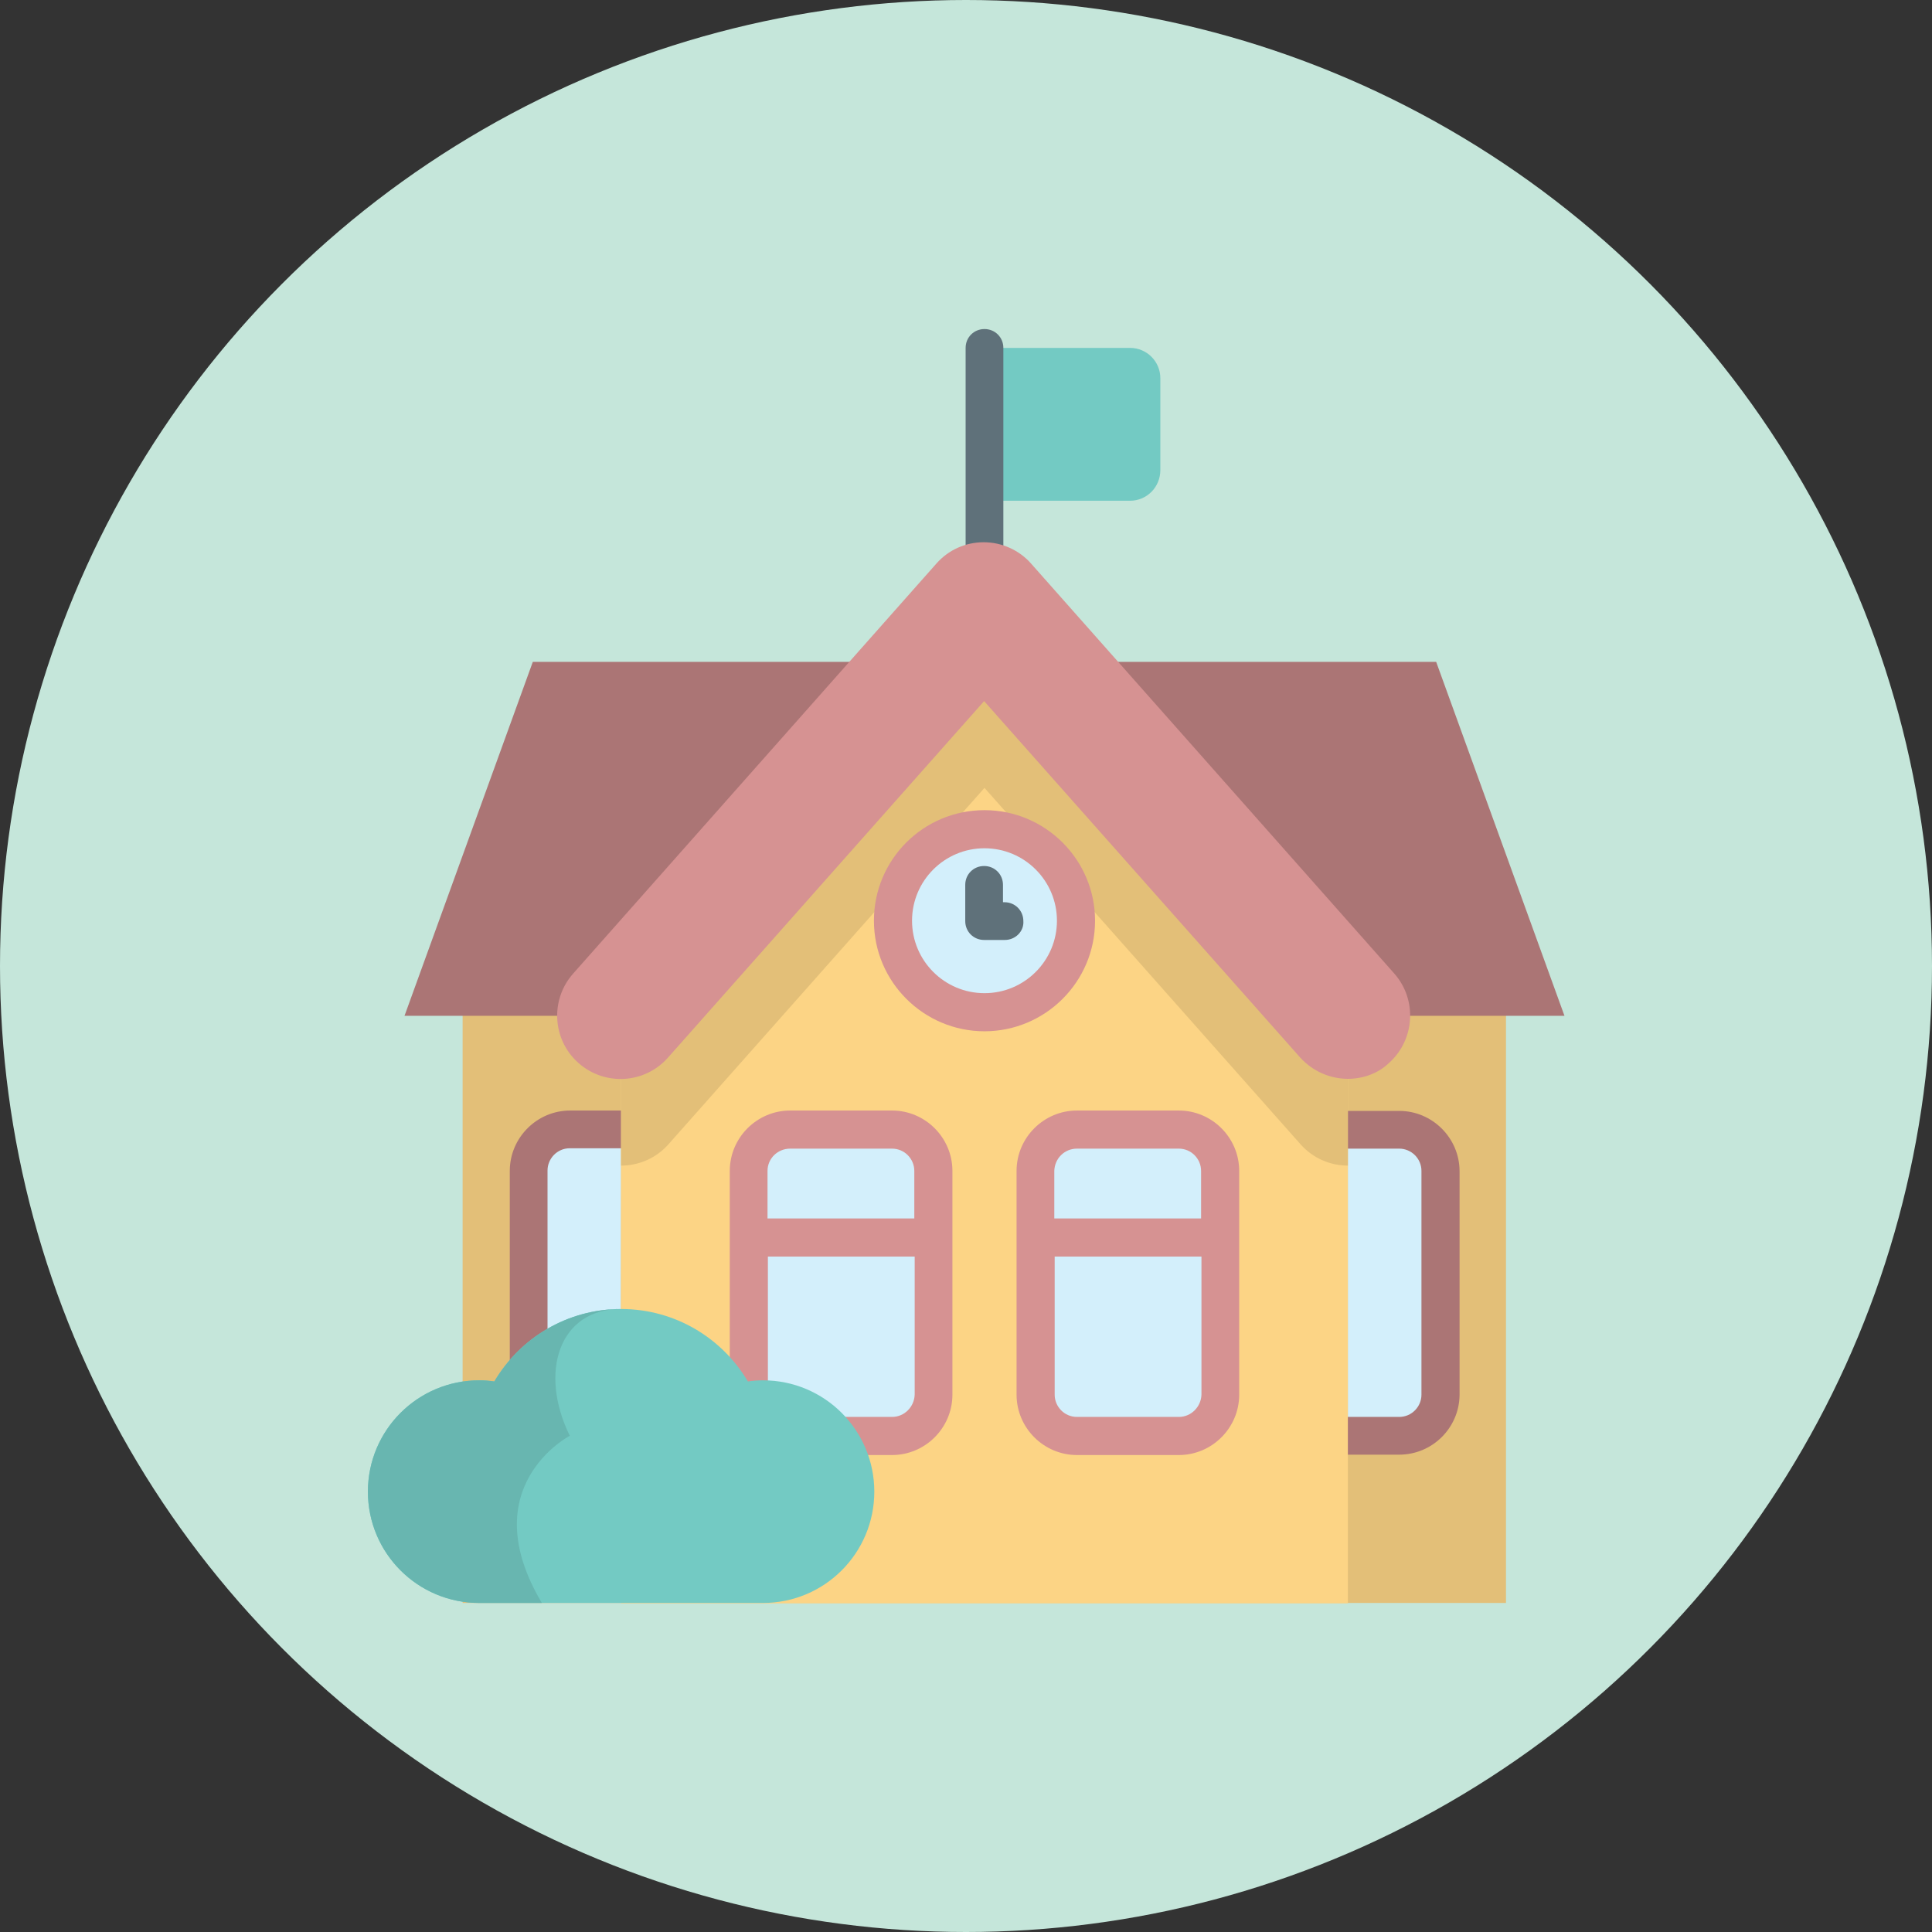 <?xml version="1.0" encoding="utf-8"?>
<!-- Generator: Adobe Illustrator 25.0.1, SVG Export Plug-In . SVG Version: 6.00 Build 0)  -->
<svg version="1.1" xmlns="http://www.w3.org/2000/svg" xmlns:xlink="http://www.w3.org/1999/xlink" x="0px" y="0px"
	 viewBox="0 0 512 512" style="enable-background:new 0 0 512 512;" xml:space="preserve">
<rect x="0" y="0" width="512" height="512" fill="#333333" stroke="none"/>
<style type="text/css">
	.st0{fill:none;}
	.st1{fill:#F4EC83;}
	.st2{fill:#C5E6DA;}
	.st3{fill:#73CAC3;}
	.st4{fill:#5F717A;}
	.st5{fill:#E3BF78;}
	.st6{fill:#D3EFFB;}
	.st7{fill:#AB7575;}
	.st8{fill:#FCD485;}
	.st9{fill:#D69292;}
	.st10{fill:#68B6B0;}
	.st11{display:none;}
	.st12{display:inline;fill:#AFBCC2;}
	.st13{display:inline;fill:#E1EAF0;}
	.st14{display:inline;}
	.st15{fill:#AFBCC2;}
	.st16{display:inline;fill:#92A3AC;}
	.st17{display:inline;fill:#C2D8E3;}
	.st18{fill:#E1EAF0;}
	.st19{display:inline;fill:#575B6D;}
	.st20{display:inline;fill:#414451;}
	.st21{fill:#AE6C6C;}
	.st22{fill:#B36241;}
	.st23{fill:#965336;}
	.st24{fill:#FBD485;}
	.st25{fill:#83442E;}
	.st26{fill:#2A2615;}
	.st27{fill:#FFFFFF;}
	.st28{fill:#653412;}
	.st29{fill:#9F5617;}
	.st30{fill:#3D444B;}
	.st31{fill:#975436;}
	.st32{fill:#076077;}
	.st33{fill:#9B4D34;}
	.st34{fill:#462814;}
	.st35{clip-path:url(#SVGID_2_);}
	.st36{clip-path:url(#SVGID_4_);}
	.st37{fill:#F9C9B3;}
	.st38{fill:#F7EBEB;}
	.st39{clip-path:url(#SVGID_10_);fill:url(#SVGID_11_);stroke:url(#SVGID_12_);stroke-width:0.549;stroke-miterlimit:10;}
	.st40{fill:#A05339;stroke:#FCD2C0;stroke-width:0.412;stroke-linejoin:round;stroke-miterlimit:10;}
	.st41{fill:none;stroke:#FCD2C0;stroke-width:0.412;stroke-linejoin:round;stroke-miterlimit:10;}
	.st42{fill:none;stroke:#FCD2C0;stroke-width:0.275;stroke-linejoin:round;stroke-miterlimit:10.001;}
	.st43{fill:#462713;}
	.st44{clip-path:url(#SVGID_14_);fill:#E85B54;}
	.st45{fill:#D77761;}
	.st46{fill:#FFF164;}
	.st47{fill:#EAC246;}
	.st48{fill:#CBA53C;}
	.st49{fill:#C2D8E3;}
	.st50{fill:#127E9B;}
</style>
<pattern  y="512" width="32" height="32.1" patternUnits="userSpaceOnUse" id="SVGID_7_" viewBox="4.5 -36.5 32 32.1" style="overflow:visible;">
	<g>
		<rect x="4.5" y="-36.5" class="st0" width="32" height="32.1"/>
		<g>
			<rect x="4.5" y="-36.5" class="st0" width="32" height="32.1"/>
			<g id="fleur_14_">
				<ellipse class="st1" cx="28.5" cy="-34.7" rx="0.6" ry="2.6"/>
				<ellipse transform="matrix(0.866 -0.5 0.5 0.866 21.552 10.224)" class="st1" cx="29.9" cy="-35.1" rx="0.6" ry="2.6"/>
				<ellipse transform="matrix(0.498 -0.867 0.867 0.498 46.627 8.656)" class="st1" cx="30.8" cy="-36" rx="0.6" ry="2.6"/>
				<ellipse transform="matrix(0.856 -0.517 0.517 0.856 22.419 8.439)" class="st1" cx="26.3" cy="-36" rx="2.6" ry="0.6"/>
				<ellipse transform="matrix(0.481 -0.877 0.877 0.481 44.834 5.765)" class="st1" cx="27.3" cy="-35" rx="2.6" ry="0.6"/>
			</g>
			<g id="fleur_13_">
				<ellipse class="st1" cx="12.5" cy="-34.7" rx="0.6" ry="2.6"/>
				<ellipse transform="matrix(0.866 -0.5 0.5 0.866 19.41 2.222)" class="st1" cx="13.9" cy="-35.1" rx="0.6" ry="2.6"/>
				<ellipse transform="matrix(0.498 -0.867 0.867 0.498 38.611 -5.216)" class="st1" cx="14.8" cy="-36" rx="0.6" ry="2.6"/>
				<ellipse transform="matrix(0.856 -0.517 0.517 0.856 20.115 0.162)" class="st1" cx="10.3" cy="-36" rx="2.6" ry="0.6"/>
				<ellipse transform="matrix(0.481 -0.877 0.877 0.481 36.539 -8.262)" class="st1" cx="11.3" cy="-35" rx="2.6" ry="0.6"/>
			</g>
			<g id="fleur_7_">
				<ellipse class="st1" cx="36.5" cy="-18.7" rx="0.6" ry="2.6"/>
				<ellipse transform="matrix(0.866 -0.5 0.5 0.866 14.571 16.363)" class="st1" cx="37.8" cy="-19" rx="0.6" ry="2.6"/>
				<ellipse transform="matrix(0.498 -0.867 0.867 0.498 36.814 23.56)" class="st1" cx="38.8" cy="-20" rx="0.6" ry="2.6"/>
				<ellipse transform="matrix(0.862 -0.508 0.508 0.862 16.85 16.541)" class="st1" cx="38.7" cy="-22.6" rx="2.6" ry="0.6"/>
				
					<ellipse transform="matrix(0.491 -0.871 0.871 0.491 39.723 20.97)" class="st1" cx="37.8" cy="-23.5" rx="2.6" ry="0.6"/>
				
					<ellipse transform="matrix(1 -1.093165e-02 1.093165e-02 1 0.264 0.398)" class="st1" cx="36.5" cy="-23.9" rx="0.6" ry="2.6"/>
				
					<ellipse transform="matrix(0.861 -0.509 0.509 0.861 16.885 14.671)" class="st1" cx="35.2" cy="-23.5" rx="0.6" ry="2.6"/>
				
					<ellipse transform="matrix(0.489 -0.872 0.872 0.489 37.13 18.415)" class="st1" cx="34.3" cy="-22.5" rx="0.6" ry="2.6"/>
				
					<ellipse transform="matrix(1 -1.652858e-02 1.652858e-02 1 0.355 0.558)" class="st1" cx="33.9" cy="-21.2" rx="2.6" ry="0.6"/>
				
					<ellipse transform="matrix(0.856 -0.517 0.517 0.856 15.243 14.878)" class="st1" cx="34.3" cy="-19.9" rx="2.6" ry="0.6"/>
				<ellipse transform="matrix(0.481 -0.877 0.877 0.481 34.953 21.112)" class="st1" cx="35.3" cy="-19" rx="2.6" ry="0.6"/>
				<ellipse class="st1" cx="36.5" cy="-21.3" rx="0.8" ry="0.8"/>
			</g>
			<g id="fleur_5_">
				<ellipse class="st1" cx="20.5" cy="-18.7" rx="0.6" ry="2.6"/>
				<ellipse transform="matrix(0.866 -0.5 0.5 0.866 12.429 8.361)" class="st1" cx="21.8" cy="-19" rx="0.6" ry="2.6"/>
				<ellipse transform="matrix(0.498 -0.867 0.867 0.498 28.747 9.775)" class="st1" cx="22.8" cy="-20" rx="0.6" ry="2.6"/>
				
					<ellipse transform="matrix(1 -5.509855e-03 5.509855e-03 1 0.118 0.127)" class="st1" cx="23.1" cy="-21.3" rx="2.6" ry="0.6"/>
				<ellipse transform="matrix(0.862 -0.508 0.508 0.862 14.636 8.417)" class="st1" cx="22.7" cy="-22.6" rx="2.6" ry="0.6"/>
				
					<ellipse transform="matrix(0.491 -0.871 0.871 0.491 31.582 7.027)" class="st1" cx="21.8" cy="-23.5" rx="2.6" ry="0.6"/>
				
					<ellipse transform="matrix(1 -1.093165e-02 1.093165e-02 1 0.263 0.223)" class="st1" cx="20.5" cy="-23.9" rx="0.6" ry="2.6"/>
				<ellipse transform="matrix(0.861 -0.509 0.509 0.861 14.655 6.519)" class="st1" cx="19.2" cy="-23.5" rx="0.6" ry="2.6"/>
				<ellipse transform="matrix(0.489 -0.872 0.872 0.489 28.96 4.457)" class="st1" cx="18.3" cy="-22.5" rx="0.6" ry="2.6"/>
				
					<ellipse transform="matrix(1 -1.652853e-02 1.652853e-02 1 0.353 0.293)" class="st1" cx="17.9" cy="-21.2" rx="2.6" ry="0.6"/>
				
					<ellipse transform="matrix(0.856 -0.517 0.517 0.856 12.938 6.601)" class="st1" cx="18.3" cy="-19.9" rx="2.6" ry="0.6"/>
				<ellipse transform="matrix(0.481 -0.877 0.877 0.481 26.659 7.085)" class="st1" cx="19.3" cy="-19" rx="2.6" ry="0.6"/>
				<ellipse class="st1" cx="20.5" cy="-21.3" rx="0.8" ry="0.8"/>
			</g>
			<g id="fleur_3_">
				<ellipse class="st1" cx="4.5" cy="-18.7" rx="0.6" ry="2.6"/>
				<ellipse transform="matrix(0.866 -0.5 0.5 0.866 10.288 0.36)" class="st1" cx="5.8" cy="-19" rx="0.6" ry="2.6"/>
				<ellipse transform="matrix(0.498 -0.867 0.867 0.498 20.731 -4.097)" class="st1" cx="6.8" cy="-20" rx="0.6" ry="2.6"/>
				
					<ellipse transform="matrix(1 -5.509855e-03 5.509855e-03 1 0.117 3.894489e-02)" class="st1" cx="7.1" cy="-21.3" rx="2.6" ry="0.6"/>
				<ellipse transform="matrix(0.862 -0.508 0.508 0.862 12.408 0.343)" class="st1" cx="6.8" cy="-22.6" rx="2.6" ry="0.6"/>
				
					<ellipse transform="matrix(0.491 -0.871 0.871 0.491 23.441 -6.916)" class="st1" cx="5.8" cy="-23.5" rx="2.6" ry="0.6"/>
				
					<ellipse transform="matrix(1 -1.093165e-02 1.093165e-02 1 0.262 4.805918e-02)" class="st1" cx="4.5" cy="-23.9" rx="0.6" ry="2.6"/>
				<ellipse transform="matrix(0.861 -0.509 0.509 0.861 12.425 -1.633)" class="st1" cx="3.2" cy="-23.5" rx="0.6" ry="2.6"/>
				<ellipse transform="matrix(0.489 -0.872 0.872 0.489 20.79 -9.502)" class="st1" cx="2.3" cy="-22.5" rx="0.6" ry="2.6"/>
				
					<ellipse transform="matrix(0.856 -0.517 0.517 0.856 10.634 -1.675)" class="st1" cx="2.3" cy="-19.9" rx="2.6" ry="0.6"/>
				<ellipse transform="matrix(0.481 -0.877 0.877 0.481 18.365 -6.943)" class="st1" cx="3.3" cy="-19" rx="2.6" ry="0.6"/>
				<ellipse class="st1" cx="4.5" cy="-21.3" rx="0.8" ry="0.8"/>
			</g>
			<g id="fleur_2_">
				<ellipse class="st1" cx="28.5" cy="-2.6" rx="0.6" ry="2.6"/>
				<ellipse transform="matrix(0.866 -0.5 0.5 0.866 5.499 14.514)" class="st1" cx="29.8" cy="-3" rx="0.6" ry="2.6"/>
				<ellipse transform="matrix(0.498 -0.867 0.867 0.498 18.884 24.765)" class="st1" cx="30.8" cy="-3.9" rx="0.6" ry="2.6"/>
				
					<ellipse transform="matrix(1 -5.509855e-03 5.509855e-03 1 2.967165e-02 0.171)" class="st1" cx="31.1" cy="-5.3" rx="2.6" ry="0.6"/>
				<ellipse transform="matrix(0.862 -0.508 0.508 0.862 7.618 14.704)" class="st1" cx="30.8" cy="-6.6" rx="2.6" ry="0.6"/>
				
					<ellipse transform="matrix(0.491 -0.871 0.871 0.491 21.71 22.178)" class="st1" cx="29.8" cy="-7.5" rx="2.6" ry="0.6"/>
				
					<ellipse transform="matrix(1 -1.093165e-02 1.093165e-02 1 8.698244e-02 0.311)" class="st1" cx="28.5" cy="-7.8" rx="0.6" ry="2.6"/>
				<ellipse transform="matrix(0.861 -0.509 0.509 0.861 7.618 12.836)" class="st1" cx="27.2" cy="-7.5" rx="0.6" ry="2.6"/>
				
					<ellipse transform="matrix(0.489 -0.872 0.872 0.489 19.086 19.644)" class="st1" cx="26.3" cy="-6.5" rx="0.6" ry="2.6"/>
				
					<ellipse transform="matrix(1 -1.652853e-02 1.652853e-02 1 8.947889e-02 0.428)" class="st1" cx="25.9" cy="-5.2" rx="2.6" ry="0.6"/>
				<ellipse transform="matrix(0.856 -0.517 0.517 0.856 5.814 13.055)" class="st1" cx="26.3" cy="-3.9" rx="2.6" ry="0.6"/>
				<ellipse transform="matrix(0.481 -0.877 0.877 0.481 16.779 22.432)" class="st1" cx="27.3" cy="-3" rx="2.6" ry="0.6"/>
				<ellipse class="st1" cx="28.5" cy="-5.2" rx="0.8" ry="0.8"/>
			</g>
			<g id="fleur_1_">
				<ellipse class="st1" cx="12.5" cy="-2.6" rx="0.6" ry="2.6"/>
				<ellipse transform="matrix(0.866 -0.5 0.5 0.866 3.357 6.512)" class="st1" cx="13.8" cy="-3" rx="0.6" ry="2.6"/>
				<ellipse transform="matrix(0.498 -0.867 0.867 0.498 10.867 10.894)" class="st1" cx="14.8" cy="-3.9" rx="0.6" ry="2.6"/>
				
					<ellipse transform="matrix(1 -5.509855e-03 5.509855e-03 1 2.942922e-02 8.326839e-02)" class="st1" cx="15.1" cy="-5.3" rx="2.6" ry="0.6"/>
				<ellipse transform="matrix(0.862 -0.508 0.508 0.862 5.404 6.579)" class="st1" cx="14.8" cy="-6.6" rx="2.6" ry="0.6"/>
				<ellipse transform="matrix(0.491 -0.871 0.871 0.491 13.569 8.235)" class="st1" cx="13.8" cy="-7.5" rx="2.6" ry="0.6"/>
				
					<ellipse transform="matrix(1 -1.093165e-02 1.093165e-02 1 8.602754e-02 0.137)" class="st1" cx="12.5" cy="-7.8" rx="0.6" ry="2.6"/>
				<ellipse transform="matrix(0.861 -0.509 0.509 0.861 5.388 4.684)" class="st1" cx="11.2" cy="-7.5" rx="0.6" ry="2.6"/>
				<ellipse transform="matrix(0.489 -0.872 0.872 0.489 10.916 5.686)" class="st1" cx="10.3" cy="-6.5" rx="0.6" ry="2.6"/>
				
					<ellipse transform="matrix(1 -1.652852e-02 1.652852e-02 1 8.729581e-02 0.163)" class="st1" cx="9.9" cy="-5.2" rx="2.6" ry="0.6"/>
				<ellipse transform="matrix(0.856 -0.517 0.517 0.856 3.51 4.778)" class="st1" cx="10.3" cy="-3.9" rx="2.6" ry="0.6"/>
				<ellipse transform="matrix(0.481 -0.877 0.877 0.481 8.484 8.405)" class="st1" cx="11.3" cy="-3" rx="2.6" ry="0.6"/>
				<ellipse class="st1" cx="12.5" cy="-5.2" rx="0.8" ry="0.8"/>
			</g>
		</g>
	</g>
</pattern>
<pattern  y="512" width="32" height="32.1" patternUnits="userSpaceOnUse" id="SVGID_8_" viewBox="4.5 -36.5 32 32.1" style="overflow:visible;">
	<g>
		<rect x="4.5" y="-36.5" class="st0" width="32" height="32.1"/>
		<g>
			<rect x="4.5" y="-36.5" class="st0" width="32" height="32.1"/>
			<g id="fleur_21_">
				<ellipse class="st1" cx="28.5" cy="-34.7" rx="0.6" ry="2.6"/>
				<ellipse transform="matrix(0.866 -0.5 0.5 0.866 21.552 10.224)" class="st1" cx="29.9" cy="-35.1" rx="0.6" ry="2.6"/>
				<ellipse transform="matrix(0.498 -0.867 0.867 0.498 46.627 8.656)" class="st1" cx="30.8" cy="-36" rx="0.6" ry="2.6"/>
				<ellipse transform="matrix(0.856 -0.517 0.517 0.856 22.419 8.439)" class="st1" cx="26.3" cy="-36" rx="2.6" ry="0.6"/>
				<ellipse transform="matrix(0.481 -0.877 0.877 0.481 44.834 5.765)" class="st1" cx="27.3" cy="-35" rx="2.6" ry="0.6"/>
			</g>
			<g id="fleur_20_">
				<ellipse class="st1" cx="12.5" cy="-34.7" rx="0.6" ry="2.6"/>
				<ellipse transform="matrix(0.866 -0.5 0.5 0.866 19.41 2.222)" class="st1" cx="13.9" cy="-35.1" rx="0.6" ry="2.6"/>
				<ellipse transform="matrix(0.498 -0.867 0.867 0.498 38.611 -5.216)" class="st1" cx="14.8" cy="-36" rx="0.6" ry="2.6"/>
				<ellipse transform="matrix(0.856 -0.517 0.517 0.856 20.115 0.162)" class="st1" cx="10.3" cy="-36" rx="2.6" ry="0.6"/>
				<ellipse transform="matrix(0.481 -0.877 0.877 0.481 36.539 -8.262)" class="st1" cx="11.3" cy="-35" rx="2.6" ry="0.6"/>
			</g>
			<g id="fleur_19_">
				<ellipse class="st1" cx="36.5" cy="-18.7" rx="0.6" ry="2.6"/>
				<ellipse transform="matrix(0.866 -0.5 0.5 0.866 14.571 16.363)" class="st1" cx="37.8" cy="-19" rx="0.6" ry="2.6"/>
				<ellipse transform="matrix(0.498 -0.867 0.867 0.498 36.814 23.56)" class="st1" cx="38.8" cy="-20" rx="0.6" ry="2.6"/>
				<ellipse transform="matrix(0.862 -0.508 0.508 0.862 16.85 16.541)" class="st1" cx="38.7" cy="-22.6" rx="2.6" ry="0.6"/>
				
					<ellipse transform="matrix(0.491 -0.871 0.871 0.491 39.723 20.97)" class="st1" cx="37.8" cy="-23.5" rx="2.6" ry="0.6"/>
				
					<ellipse transform="matrix(1 -1.093165e-02 1.093165e-02 1 0.264 0.398)" class="st1" cx="36.5" cy="-23.9" rx="0.6" ry="2.6"/>
				
					<ellipse transform="matrix(0.861 -0.509 0.509 0.861 16.885 14.671)" class="st1" cx="35.2" cy="-23.5" rx="0.6" ry="2.6"/>
				
					<ellipse transform="matrix(0.489 -0.872 0.872 0.489 37.13 18.415)" class="st1" cx="34.3" cy="-22.5" rx="0.6" ry="2.6"/>
				
					<ellipse transform="matrix(1 -1.652858e-02 1.652858e-02 1 0.355 0.558)" class="st1" cx="33.9" cy="-21.2" rx="2.6" ry="0.6"/>
				
					<ellipse transform="matrix(0.856 -0.517 0.517 0.856 15.243 14.878)" class="st1" cx="34.3" cy="-19.9" rx="2.6" ry="0.6"/>
				<ellipse transform="matrix(0.481 -0.877 0.877 0.481 34.953 21.112)" class="st1" cx="35.3" cy="-19" rx="2.6" ry="0.6"/>
				<ellipse class="st1" cx="36.5" cy="-21.3" rx="0.8" ry="0.8"/>
			</g>
			<g id="fleur_18_">
				<ellipse class="st1" cx="20.5" cy="-18.7" rx="0.6" ry="2.6"/>
				<ellipse transform="matrix(0.866 -0.5 0.5 0.866 12.429 8.361)" class="st1" cx="21.8" cy="-19" rx="0.6" ry="2.6"/>
				<ellipse transform="matrix(0.498 -0.867 0.867 0.498 28.747 9.775)" class="st1" cx="22.8" cy="-20" rx="0.6" ry="2.6"/>
				
					<ellipse transform="matrix(1 -5.509855e-03 5.509855e-03 1 0.118 0.127)" class="st1" cx="23.1" cy="-21.3" rx="2.6" ry="0.6"/>
				<ellipse transform="matrix(0.862 -0.508 0.508 0.862 14.636 8.417)" class="st1" cx="22.7" cy="-22.6" rx="2.6" ry="0.6"/>
				
					<ellipse transform="matrix(0.491 -0.871 0.871 0.491 31.582 7.027)" class="st1" cx="21.8" cy="-23.5" rx="2.6" ry="0.6"/>
				
					<ellipse transform="matrix(1 -1.093165e-02 1.093165e-02 1 0.263 0.223)" class="st1" cx="20.5" cy="-23.9" rx="0.6" ry="2.6"/>
				<ellipse transform="matrix(0.861 -0.509 0.509 0.861 14.655 6.519)" class="st1" cx="19.2" cy="-23.5" rx="0.6" ry="2.6"/>
				<ellipse transform="matrix(0.489 -0.872 0.872 0.489 28.96 4.457)" class="st1" cx="18.3" cy="-22.5" rx="0.6" ry="2.6"/>
				
					<ellipse transform="matrix(1 -1.652853e-02 1.652853e-02 1 0.353 0.293)" class="st1" cx="17.9" cy="-21.2" rx="2.6" ry="0.6"/>
				
					<ellipse transform="matrix(0.856 -0.517 0.517 0.856 12.938 6.601)" class="st1" cx="18.3" cy="-19.9" rx="2.6" ry="0.6"/>
				<ellipse transform="matrix(0.481 -0.877 0.877 0.481 26.659 7.085)" class="st1" cx="19.3" cy="-19" rx="2.6" ry="0.6"/>
				<ellipse class="st1" cx="20.5" cy="-21.3" rx="0.8" ry="0.8"/>
			</g>
			<g id="fleur_17_">
				<ellipse class="st1" cx="4.5" cy="-18.7" rx="0.6" ry="2.6"/>
				<ellipse transform="matrix(0.866 -0.5 0.5 0.866 10.288 0.36)" class="st1" cx="5.8" cy="-19" rx="0.6" ry="2.6"/>
				<ellipse transform="matrix(0.498 -0.867 0.867 0.498 20.731 -4.097)" class="st1" cx="6.8" cy="-20" rx="0.6" ry="2.6"/>
				
					<ellipse transform="matrix(1 -5.509855e-03 5.509855e-03 1 0.117 3.894489e-02)" class="st1" cx="7.1" cy="-21.3" rx="2.6" ry="0.6"/>
				<ellipse transform="matrix(0.862 -0.508 0.508 0.862 12.408 0.343)" class="st1" cx="6.8" cy="-22.6" rx="2.6" ry="0.6"/>
				
					<ellipse transform="matrix(0.491 -0.871 0.871 0.491 23.441 -6.916)" class="st1" cx="5.8" cy="-23.5" rx="2.6" ry="0.6"/>
				
					<ellipse transform="matrix(1 -1.093165e-02 1.093165e-02 1 0.262 4.805918e-02)" class="st1" cx="4.5" cy="-23.9" rx="0.6" ry="2.6"/>
				<ellipse transform="matrix(0.861 -0.509 0.509 0.861 12.425 -1.633)" class="st1" cx="3.2" cy="-23.5" rx="0.6" ry="2.6"/>
				<ellipse transform="matrix(0.489 -0.872 0.872 0.489 20.79 -9.502)" class="st1" cx="2.3" cy="-22.5" rx="0.6" ry="2.6"/>
				
					<ellipse transform="matrix(0.856 -0.517 0.517 0.856 10.634 -1.675)" class="st1" cx="2.3" cy="-19.9" rx="2.6" ry="0.6"/>
				<ellipse transform="matrix(0.481 -0.877 0.877 0.481 18.365 -6.943)" class="st1" cx="3.3" cy="-19" rx="2.6" ry="0.6"/>
				<ellipse class="st1" cx="4.5" cy="-21.3" rx="0.8" ry="0.8"/>
			</g>
			<g id="fleur_16_">
				<ellipse class="st1" cx="28.5" cy="-2.6" rx="0.6" ry="2.6"/>
				<ellipse transform="matrix(0.866 -0.5 0.5 0.866 5.499 14.514)" class="st1" cx="29.8" cy="-3" rx="0.6" ry="2.6"/>
				<ellipse transform="matrix(0.498 -0.867 0.867 0.498 18.884 24.765)" class="st1" cx="30.8" cy="-3.9" rx="0.6" ry="2.6"/>
				
					<ellipse transform="matrix(1 -5.509855e-03 5.509855e-03 1 2.967165e-02 0.171)" class="st1" cx="31.1" cy="-5.3" rx="2.6" ry="0.6"/>
				<ellipse transform="matrix(0.862 -0.508 0.508 0.862 7.618 14.704)" class="st1" cx="30.8" cy="-6.6" rx="2.6" ry="0.6"/>
				
					<ellipse transform="matrix(0.491 -0.871 0.871 0.491 21.71 22.178)" class="st1" cx="29.8" cy="-7.5" rx="2.6" ry="0.6"/>
				
					<ellipse transform="matrix(1 -1.093165e-02 1.093165e-02 1 8.698244e-02 0.311)" class="st1" cx="28.5" cy="-7.8" rx="0.6" ry="2.6"/>
				<ellipse transform="matrix(0.861 -0.509 0.509 0.861 7.618 12.836)" class="st1" cx="27.2" cy="-7.5" rx="0.6" ry="2.6"/>
				
					<ellipse transform="matrix(0.489 -0.872 0.872 0.489 19.086 19.644)" class="st1" cx="26.3" cy="-6.5" rx="0.6" ry="2.6"/>
				
					<ellipse transform="matrix(1 -1.652853e-02 1.652853e-02 1 8.947889e-02 0.428)" class="st1" cx="25.9" cy="-5.2" rx="2.6" ry="0.6"/>
				<ellipse transform="matrix(0.856 -0.517 0.517 0.856 5.814 13.055)" class="st1" cx="26.3" cy="-3.9" rx="2.6" ry="0.6"/>
				<ellipse transform="matrix(0.481 -0.877 0.877 0.481 16.779 22.432)" class="st1" cx="27.3" cy="-3" rx="2.6" ry="0.6"/>
				<ellipse class="st1" cx="28.5" cy="-5.2" rx="0.8" ry="0.8"/>
			</g>
			<g id="fleur_15_">
				<ellipse class="st1" cx="12.5" cy="-2.6" rx="0.6" ry="2.6"/>
				<ellipse transform="matrix(0.866 -0.5 0.5 0.866 3.357 6.512)" class="st1" cx="13.8" cy="-3" rx="0.6" ry="2.6"/>
				<ellipse transform="matrix(0.498 -0.867 0.867 0.498 10.867 10.894)" class="st1" cx="14.8" cy="-3.9" rx="0.6" ry="2.6"/>
				
					<ellipse transform="matrix(1 -5.509855e-03 5.509855e-03 1 2.942922e-02 8.326839e-02)" class="st1" cx="15.1" cy="-5.3" rx="2.6" ry="0.6"/>
				<ellipse transform="matrix(0.862 -0.508 0.508 0.862 5.404 6.579)" class="st1" cx="14.8" cy="-6.6" rx="2.6" ry="0.6"/>
				<ellipse transform="matrix(0.491 -0.871 0.871 0.491 13.569 8.235)" class="st1" cx="13.8" cy="-7.5" rx="2.6" ry="0.6"/>
				
					<ellipse transform="matrix(1 -1.093165e-02 1.093165e-02 1 8.602754e-02 0.137)" class="st1" cx="12.5" cy="-7.8" rx="0.6" ry="2.6"/>
				<ellipse transform="matrix(0.861 -0.509 0.509 0.861 5.388 4.684)" class="st1" cx="11.2" cy="-7.5" rx="0.6" ry="2.6"/>
				<ellipse transform="matrix(0.489 -0.872 0.872 0.489 10.916 5.686)" class="st1" cx="10.3" cy="-6.5" rx="0.6" ry="2.6"/>
				
					<ellipse transform="matrix(1 -1.652852e-02 1.652852e-02 1 8.729581e-02 0.163)" class="st1" cx="9.9" cy="-5.2" rx="2.6" ry="0.6"/>
				<ellipse transform="matrix(0.856 -0.517 0.517 0.856 3.51 4.778)" class="st1" cx="10.3" cy="-3.9" rx="2.6" ry="0.6"/>
				<ellipse transform="matrix(0.481 -0.877 0.877 0.481 8.484 8.405)" class="st1" cx="11.3" cy="-3" rx="2.6" ry="0.6"/>
				<ellipse class="st1" cx="12.5" cy="-5.2" rx="0.8" ry="0.8"/>
			</g>
		</g>
	</g>
</pattern>
<g id="Layer_1">
	<g id="Layer_3">
		<circle class="st2" cx="256" cy="256" r="256"/>
	</g>
	<g>
		<path class="st3" d="M299.5,132.7h-38.6V92.2h38.6c4.4,0,8,3.6,8,8v24.4C307.5,129.1,303.9,132.7,299.5,132.7z"/>
		<path class="st4" d="M260.9,165.5c-2.8,0-5-2.2-5-5V92.2c0-2.8,2.2-5,5-5c2.8,0,5,2.2,5,5v68.3
			C265.9,163.2,263.7,165.5,260.9,165.5z"/>
		<path class="st5" d="M122.6,260.7v164.1h41.9h192.7h41.9V260.7"/>
		<path class="st6" d="M357.2,380.5h13.5c6,0,10.9-4.9,10.9-10.9v-59.3c0-6-4.9-10.9-10.9-10.9h-13.5"/>
		<path class="st7" d="M370.8,385.5h-25.1c-2.8,0-5-2.2-5-5c0-2.8,2.2-5,5-5h25.1c3.3,0,5.9-2.7,5.9-5.9v-59.3
			c0-3.3-2.7-5.9-5.9-5.9h-25.1c-2.8,0-5-2.2-5-5s2.2-5,5-5h25.1c8.8,0,16,7.2,16,16v59.3C386.7,378.4,379.6,385.5,370.8,385.5z"/>
		<path class="st6" d="M164.6,299.4H151c-6,0-10.9,4.9-10.9,10.9v59.3c0,6,4.9,10.9,10.9,10.9h13.5"/>
		<path class="st7" d="M140.1,374.6c-2.8,0-5-2.2-5-5v-59.3c0-8.8,7.2-16,16-16h33.1c2.8,0,5,2.2,5,5s-2.2,5-5,5H151
			c-3.3,0-5.9,2.7-5.9,5.9v59.3C145.1,372.3,142.9,374.6,140.1,374.6L140.1,374.6z"/>
		<path class="st7" d="M164.6,269.2h-57.4l34-93.8h119.7h119.7l34,93.8h-57.4"/>
		<path class="st8" d="M357.2,269.2v155.7H164.6V269.2l89.6-101.1l6.7-7.6l6.7,7.6L357.2,269.2z"/>
		<path class="st5" d="M357.2,269.2v39.7c-4.6,0-9.2-1.9-12.5-5.6l-83.8-94.5l-83.8,94.5c-3.3,3.7-7.9,5.6-12.5,5.6v-39.7
			l89.6-101.1c2.1-0.9,4.4-1.4,6.7-1.4c2.3,0,4.6,0.5,6.7,1.4L357.2,269.2z"/>
		<path class="st9" d="M357.2,285.9c-4.6,0-9.2-1.9-12.6-5.6l-83.8-94.5l-83.8,94.5c-6.1,6.9-16.7,7.6-23.7,1.4
			c-6.9-6.1-7.6-16.7-1.4-23.7l96.3-108.7c3.2-3.6,7.7-5.6,12.5-5.6c4.8,0,9.4,2.1,12.5,5.6l96.3,108.7c6.1,6.9,5.5,17.5-1.4,23.7
			C365.2,284.5,361.2,285.9,357.2,285.9L357.2,285.9z"/>
		<circle class="st6" cx="260.9" cy="244" r="24.2"/>
		<path class="st9" d="M260.9,273.3c-16.1,0-29.3-13.1-29.3-29.3s13.1-29.3,29.3-29.3c16.1,0,29.3,13.1,29.3,29.3
			S277,273.3,260.9,273.3z M260.9,224.8c-10.6,0-19.2,8.6-19.2,19.2s8.6,19.2,19.2,19.2c10.6,0,19.2-8.6,19.2-19.2
			S271.5,224.8,260.9,224.8L260.9,224.8z"/>
		<path class="st6" d="M236.4,380.5h-27c-6,0-10.9-4.9-10.9-10.9v-59.3c0-6,4.9-10.9,10.9-10.9h27c6,0,10.9,4.9,10.9,10.9v59.3
			C247.3,375.6,242.4,380.5,236.4,380.5z"/>
		<path class="st6" d="M312.4,380.5h-27c-6,0-10.9-4.9-10.9-10.9v-59.3c0-6,4.9-10.9,10.9-10.9h27c6,0,10.9,4.9,10.9,10.9v59.3
			C323.4,375.6,318.5,380.5,312.4,380.5z"/>
		<g>
			<path class="st9" d="M312.4,294.3h-27c-8.8,0-16,7.2-16,16v17.6c0,0,0,0,0,0.1s0,0,0,0.1v41.5c0,8.8,7.2,16,16,16h27
				c8.8,0,16-7.2,16-16v-59.3C328.4,301.5,321.2,294.3,312.4,294.3L312.4,294.3z M285.4,304.4h27c3.3,0,5.9,2.7,5.9,5.9v12.6h-38.9
				v-12.6C279.5,307,282.1,304.4,285.4,304.4z M312.4,375.5h-27c-3.3,0-5.9-2.7-5.9-5.9V333h38.9v36.6
				C318.3,372.8,315.7,375.5,312.4,375.5L312.4,375.5z"/>
			<path class="st9" d="M252.4,327.9v-17.6c0-8.8-7.2-16-16-16h-27c-8.8,0-16,7.2-16,16v59.3c0,8.8,7.2,16,16,16h27
				c8.8,0,16-7.2,16-16V328C252.4,328,252.4,328,252.4,327.9C252.4,327.9,252.4,327.9,252.4,327.9z M209.4,304.4h27
				c3.3,0,5.9,2.7,5.9,5.9v12.6h-38.9v-12.6C203.4,307,206.1,304.4,209.4,304.4L209.4,304.4z M236.4,375.5h-27
				c-3.3,0-5.9-2.7-5.9-5.9V333h38.9v36.6C242.3,372.8,239.7,375.5,236.4,375.5L236.4,375.5z"/>
		</g>
		<path class="st3" d="M231.7,395.3c0,16.3-13.2,29.5-29.5,29.5h-75.2c-16.3,0-29.5-13.2-29.5-29.5c0-16.3,13.2-29.5,29.5-29.5
			c1.4,0,2.7,0.1,4,0.3c6.8-11.5,19.3-19.2,33.6-19.2c14.3,0,26.8,7.7,33.6,19.2c1.3-0.2,2.6-0.3,4-0.3
			C218.5,365.8,231.7,379,231.7,395.3z"/>
		<path class="st10" d="M151,380.5c0,0-25.8,13.4-7.4,44.3h-16.6c-16.3,0-29.5-13.2-29.5-29.5c0-16.3,13.2-29.5,29.5-29.5
			c1.4,0,2.7,0.1,4,0.3c6.8-11.5,19.3-19.2,33.6-19.2C148.2,346.8,142.7,363.6,151,380.5L151,380.5z"/>
		<path class="st4" d="M266.3,249.1h-5.5c-2.8,0-5-2.2-5-5v-9.6c0-2.8,2.2-5,5-5s5,2.2,5,5v4.6h0.4c2.8,0,5,2.2,5,5
			C271.4,246.8,269.1,249.1,266.3,249.1z"/>
	</g>
	<g class="st11">
		<path class="st12" d="M310.6,408.7h82.2V185.5c0-4.4-3.6-7.9-7.9-7.9h-74.2L310.6,408.7z"/>
		<path class="st13" d="M310.6,378.7h56.8c4.4,0,7.9-3.6,7.9-7.9v-51.8c0-4.4-3.6-7.9-7.9-7.9h-56.8V378.7z"/>
		<path class="st13" d="M310.6,275.3h56.8c4.4,0,7.9-3.6,7.9-7.9v-51.8c0-4.4-3.6-7.9-7.9-7.9h-56.8V275.3z"/>
		<g class="st14">
			<path class="st15" d="M375.3,247.4h-41.6c-3.3,0-6-2.7-6-6s2.7-6,6-6h41.6c3.3,0,6,2.7,6,6S378.6,247.4,375.3,247.4z"/>
		</g>
		<g class="st14">
			<path class="st15" d="M375.3,350.8h-41.6c-3.3,0-6-2.7-6-6s2.7-6,6-6h41.6c3.3,0,6,2.7,6,6C381.3,348.1,378.6,350.8,375.3,350.8z
				"/>
		</g>
		<path class="st16" d="M392.7,177.6h-23.8c4.4,0,7.9,3.6,7.9,7.9v223.2h23.8V185.5C400.7,181.2,397.1,177.6,392.7,177.6
			L392.7,177.6z"/>
		<path class="st12" d="M201.5,408.7h-90.1V185.5c0-4.4,3.6-7.9,7.9-7.9h82.2V408.7z"/>
		<path class="st16" d="M154.6,177.6h23.8v231.1h-23.8L154.6,177.6z"/>
		<path class="st13" d="M201.5,378.7h-56.8c-4.4,0-7.9-3.6-7.9-7.9v-51.8c0-4.4,3.6-7.9,7.9-7.9h56.8V378.7z"/>
		<path class="st17" d="M154.6,311h46.9v67.7h-46.9V311z"/>
		<path class="st13" d="M201.5,275.3h-56.8c-4.4,0-7.9-3.6-7.9-7.9v-51.8c0-4.4,3.6-7.9,7.9-7.9h56.8V275.3z"/>
		<path class="st17" d="M154.6,207.6h46.9v67.7h-46.9V207.6z"/>
		<path class="st12" d="M325.7,408.7H178.4V111.2c0-4.4,3.6-7.9,7.9-7.9h131.4c4.4,0,7.9,3.6,7.9,7.9L325.7,408.7L325.7,408.7z"/>
		<path class="st16" d="M325.7,103.3h-23.8c4.4,0,7.9,3.6,7.9,7.9v297.5h23.8V111.2C333.7,106.9,330.1,103.3,325.7,103.3
			L325.7,103.3z"/>
		<g class="st14">
			<path class="st18" d="M209.5,254h24.1c4.4,0,7.9,3.6,7.9,7.9V286c0,4.4-3.6,7.9-7.9,7.9h-24.1c-4.4,0-7.9-3.6-7.9-7.9v-24.1
				C201.5,257.5,205.1,254,209.5,254z"/>
			<path class="st18" d="M278.5,254h24.1c4.4,0,7.9,3.6,7.9,7.9V286c0,4.4-3.6,7.9-7.9,7.9h-24.1c-4.4,0-7.9-3.6-7.9-7.9v-24.1
				C270.6,257.5,274.2,254,278.5,254z"/>
			<path class="st18" d="M209.5,192.7h24.1c4.4,0,7.9,3.6,7.9,7.9v24.1c0,4.4-3.6,7.9-7.9,7.9h-24.1c-4.4,0-7.9-3.6-7.9-7.9v-24.1
				C201.5,196.3,205.1,192.7,209.5,192.7z"/>
			<path class="st18" d="M278.5,192.7h24.1c4.4,0,7.9,3.6,7.9,7.9v24.1c0,4.4-3.6,7.9-7.9,7.9h-24.1c-4.4,0-7.9-3.6-7.9-7.9v-24.1
				C270.6,196.3,274.2,192.7,278.5,192.7z"/>
			<path class="st18" d="M209.5,131.5h24.1c4.4,0,7.9,3.6,7.9,7.9v24.1c0,4.4-3.6,7.9-7.9,7.9h-24.1c-4.4,0-7.9-3.6-7.9-7.9v-24.1
				C201.5,135,205.1,131.5,209.5,131.5z"/>
			<path class="st18" d="M278.5,131.5h24.1c4.4,0,7.9,3.6,7.9,7.9v24.1c0,4.4-3.6,7.9-7.9,7.9h-24.1c-4.4,0-7.9-3.6-7.9-7.9v-24.1
				C270.6,135,274.2,131.5,278.5,131.5z"/>
		</g>
		<g class="st14">
			<path class="st15" d="M178.4,247.4h-41.6c-3.3,0-6-2.7-6-6s2.7-6,6-6h41.6c3.3,0,6,2.7,6,6S181.7,247.4,178.4,247.4z"/>
		</g>
		<g class="st14">
			<path class="st15" d="M178.4,350.8h-41.6c-3.3,0-6-2.7-6-6s2.7-6,6-6h41.6c3.3,0,6,2.7,6,6C184.4,348.1,181.7,350.8,178.4,350.8z
				"/>
		</g>
		<path class="st13" d="M286.8,344.8H262l-6-6l-6,6h-24.8v63.9h61.5V344.8z"/>
		<path class="st17" d="M286.8,344.8H262l-6-6l-6,6h-24.8v14.3h61.5V344.8z"/>
		<path class="st16" d="M250.1,408.7H262v-63.9l-6-6l-6,6V408.7z"/>
		<path class="st12" d="M250.1,359.1H262v-14.3l-6-6l-6,6V359.1z"/>
		<path class="st19" d="M286.3,322.1h-68.5c-4.4,0-7.9,3.6-7.9,7.9v6.9c0,4.4,3.6,7.9,7.9,7.9h68.5c4.4,0,7.9-3.6,7.9-7.9V330
			C294.3,325.7,290.7,322.1,286.3,322.1z"/>
		<path class="st20" d="M294.3,322.1h-15.9c4.4,0,7.9,3.6,7.9,7.9v6.9c0,4.4-3.6,7.9-7.9,7.9h15.9c4.4,0,7.9-3.6,7.9-7.9V330
			C302.2,325.7,298.7,322.1,294.3,322.1z"/>
		<g class="st14">
			<g>
				<path class="st21" d="M400.6,408.7c-3.3,0-6-2.7-6-6v-45.5c0-3.3,2.7-6,6-6s6,2.7,6,6v45.5C406.5,406,403.9,408.7,400.6,408.7z"
					/>
			</g>
			<path class="st3" d="M404.2,295.3l13.5,45.9c0.8,1.6,0.3,3.5-1,4.7l-13.5,18.4c-1.5,1.3-3.7,1.3-5.2,0l-21.4-18.4
				c-1.4-1.2-1.8-3.1-1-4.7l21.4-45.9C398.4,292.3,402.7,292.3,404.2,295.3z"/>
			<path class="st10" d="M425.6,341.2l-21.4-45.9c-1.4-3.1-5.8-3.1-7.2,0l-4.3,9.3l17.1,36.6c0.8,1.6,0.3,3.5-1,4.7l-16.1,13.8
				l5.4,4.6c1.5,1.3,3.7,1.3,5.2,0l21.4-18.4C426,344.7,426.4,342.8,425.6,341.2L425.6,341.2z"/>
		</g>
		<g class="st14">
			<g>
				<path class="st21" d="M111.4,408.7c-3.3,0-6-2.7-6-6v-45.5c0-3.3,2.7-6,6-6c3.3,0,6,2.7,6,6v45.5
					C117.4,406,114.7,408.7,111.4,408.7z"/>
			</g>
			<path class="st3" d="M115,295.3l13.5,45.9c0.8,1.6,0.3,3.5-1,4.7L114,364.3c-1.5,1.3-3.7,1.3-5.2,0l-21.4-18.4
				c-1.4-1.2-1.8-3.1-1-4.7l21.4-45.9C109.3,292.3,113.6,292.3,115,295.3z"/>
			<path class="st10" d="M136.5,341.2L115,295.3c-1.4-3.1-5.8-3.1-7.2,0l-4.3,9.3l17.1,36.6c0.8,1.6,0.3,3.5-1,4.7l-16.1,13.8
				l5.4,4.6c1.5,1.3,3.7,1.3,5.2,0l21.4-18.4C136.8,344.7,137.2,342.8,136.5,341.2z"/>
		</g>
	</g>
	<g id="Layer_2">
	</g>
	<g class="st11">
		<path class="st22" d="M221.5,415.8c-0.6-0.3,0.8-7.3,1-8.4c-4.7-11.8-7.5-33-7.5-33s9.5-0.3,17.3,0.5c3.7,12.6,0.7,27.4-0.4,31.9
			c1.6,0.8,6.9,3.2,6.9,4c0,0.9-0.6,2.6-4.5,0c0,0,1.6,7.2-0.5,7c-2.1-0.2-2.4-2.7-2.4-2.7s-1,3.4-1.7,3c-0.8-0.4-2.3-2.4-2.3-2.4
			s-1.4,2.6-2.4,2.1s-1.1-3.2-1.1-3.2S222.3,416.2,221.5,415.8z"/>
		<g class="st14">
			<path id="arrière_bras_d_2_" class="st23" d="M256.7,377.4c0,0,5.8,9.8,18.1,10c25.6-33.2,36.3-61.3,36.3-61.3
				s10.6-34.4-6.6-40.5c0,0-8.1-4.5-23.3,28.2C281.1,313.8,257.8,359.6,256.7,377.4z"/>
			<path class="st24" d="M391.9,385.5c5.5-35.4,9.4-71.8,9.9-80.4V305c0.9-18.8-4.2-22.6-7.3-25.8c-0.5-0.5-1.4-1-2.6-1.5
				c0,0,0,0-0.1,0c-4.9-1.9-15-3.1-27.6-3.1c-1,0-2,0-3.1,0c-2.4,0-4.9,0.1-7.5,0.3c-6.1,0.3-12.6,1-19.1,2
				c-1.8,0.2-3.6,0.6-5.4,0.9c-0.6,0.1-1.1,0.2-1.7,0.3c-5.5,1.1-11,2.5-16.2,4.2c-3.8,1.2-13.6,4.4-14.5,5.9
				c-1,1.4-2.4,11.4-2.6,12.2c-3.4,11.3-3.1,33.5-3.1,33.5s-5.2,9.2-5.3,11c-0.1,2-0.3,4.7,0.1,7.9c0,0.4,0.1,0.8,0.1,1.2
				c0.3,1.8,0.7,3.6,1.4,5.5l0,0c0.5,1.4,1.1,2.8,2,4.1c0.4,0.7,0.8,1.3,1.3,2c1.1,1.6,2.5,3.1,4.1,4.7c0,0,0,1.1,0,3.3
				c0,2,0,4.9,0,8.3c0,2.3-3,35-4.6,54C329.2,429.2,364.2,411.2,391.9,385.5z"/>
			<path class="st25" d="M364.2,274.6c-0.3,4.5-1.5,8.3-2.2,11.1c-3.9,14.8-18.6,23.8-32.8,20.1c-11-2.9-16.8-12.5-17.8-23.5
				C342.5,270.4,353.7,275,364.2,274.6z"/>
			<path id="cou_2_" class="st25" d="M355.4,295.2l-24,2.3c-0.1,0-0.3-0.1-0.3-0.2l-4.6-47c0-0.1,0.1-0.3,0.2-0.3l24-2.3
				c0.1,0,0.3,0.1,0.3,0.2l4.6,47C355.7,295.1,355.5,295.2,355.4,295.2z"/>
			<g>
				<path class="st23" d="M281.8,218c9.9,65.1,48.9,60,48.9,60s36.1-5.4,30.4-74.4C344.8,146.4,276.8,166.3,281.8,218z"/>
				<path class="st26" d="M318.1,182c0,0-3.4,6.7-10.9,7.5c-0.6,8-13.8,15.8-20.8,15.8c0,0,0,12.1-3.8,15.2c0,0,1.7,9.9,4.7,19.9
					c0,0-9.5,4.9-15.4-8.5c-11-1.1-7.4-9.6-7.4-9.6c-7.3-4.1-15.5-10.3-7.6-23.9c0,0-7.9-20.8,7.4-21.3c0,0-7.5-14.2,8.9-15.2
					c0,0,2.9-19.3,16.6-15.1c0,0,10.1-18.4,20.9-8.3c0,0,28.6-14.1,39,5.9c0,0,11.4-2.1,14,11.1c0,0,11.7-6.2,15.3,13.4
					c0,0,7.3,9.8,4.1,18.1c0,0,9.6,11.9-2.3,27.1c0,0-5.5,24.3-21.4,25.7c0,0,2.4-19.1,2.1-27c0,0-10.6,2.1-15.3-16.1
					c-8.3,0.4-13-3.6-15.2-9.3C324.4,189.2,318.1,182,318.1,182z"/>
				<g id="cil_G_4_">
					
						<ellipse transform="matrix(0.995 -9.723133e-02 9.723133e-02 0.995 -20.281 33.774)" class="st27" cx="336.4" cy="225" rx="10.2" ry="8.9"/>
					<path class="st28" d="M350.8,220.3l-5,0.9c0,0-2.8-5.4-9.9-5c-5.9,0.5-8.7,4.1-9.5,7.6c0,0,2-13.1,18.1-7.5l2.6-1l-0.3,2.1
						l3.1-0.2l-1.4,2.1L350.8,220.3z"/>
				</g>
				<g id="pupil_G_4_">
					<g id="pupil_gauche_4_">
						
							<ellipse transform="matrix(0.995 -9.723133e-02 9.723133e-02 0.995 -20.527 33.67)" class="st29" cx="335.2" cy="227.5" rx="6.2" ry="6.6"/>
						
							<ellipse transform="matrix(0.995 -9.723133e-02 9.723133e-02 0.995 -20.527 33.67)" class="st30" cx="335.2" cy="227.5" rx="2.8" ry="3"/>
						
							<ellipse transform="matrix(0.415 -0.91 0.91 0.415 -11.137 434.285)" class="st27" cx="332.3" cy="225.8" rx="1.7" ry="1.2"/>
					</g>
					
						<ellipse transform="matrix(0.995 -9.723133e-02 9.723133e-02 0.995 -20.764 34.049)" class="st27" cx="339" cy="230.1" rx="0.6" ry="0.5"/>
				</g>
				<g id="cil_D_1_">
					
						<ellipse transform="matrix(0.303 -0.953 0.953 0.303 -16.249 444.474)" class="st27" cx="295.8" cy="233.3" rx="9" ry="8.6"/>
					<path class="st28" d="M283.6,231.5l3.9,0.1c0,0,1.3-5.9,7.2-7.1c4-0.7,7.7,1.3,9.3,5.4c0,0-4.1-12.5-16.4-3.4l-2.3-0.4l0.6,2
						l-2.6,0.4l1.5,1.7L283.6,231.5z"/>
				</g>
				<g id="pupil_D_1_">
					<g id="pupil_gauche_3_">
						
							<ellipse transform="matrix(1 -2.337058e-02 2.337058e-02 1 -5.432 6.956)" class="st29" cx="294.9" cy="235.9" rx="5.1" ry="6.5"/>
						
							<ellipse transform="matrix(1 -2.344178e-02 2.344178e-02 1 -5.448 6.977)" class="st30" cx="294.9" cy="235.9" rx="2.3" ry="2.9"/>
						
							<ellipse transform="matrix(0.302 -0.953 0.953 0.302 -18.763 442.005)" class="st27" cx="292.6" cy="233.8" rx="1.6" ry="1"/>
					</g>
					
						<ellipse transform="matrix(6.881541e-02 -0.998 0.998 6.881541e-02 38.282 518.652)" class="st27" cx="297" cy="238.8" rx="0.5" ry="0.5"/>
				</g>
				<g>
					<path class="st31" d="M312.1,243.8c0,0-3.1,7.5,5,5.9c8.1-1.6,6.8-4.2,6.8-4.2"/>
					<path class="st28" d="M312.5,244c0,0.8-0.1,1.5-0.1,2.2c0,0.7,0.2,1.3,0.4,1.8c0.3,0.4,0.6,0.7,1.2,0.8c0.6,0.1,1.3,0.1,2,0
						c0.7,0,1.5-0.2,2.2-0.4l1.1-0.2l1.1-0.3c0.7-0.2,1.4-0.5,2-0.9l0.2-0.1l0.2-0.1c0.1-0.1,0.2-0.2,0.3-0.3
						c0.1-0.1,0.1-0.2,0.2-0.4c0-0.1,0-0.3,0-0.3l0-0.3c0-0.2,0.2-0.3,0.4-0.3c0.1,0,0.2,0.1,0.2,0.2c0.1,0.2,0.1,0.3,0.1,0.4
						c0,0.1,0,0.3,0,0.4c0,0.3-0.1,0.5-0.2,0.8c-0.2,0.5-0.5,0.9-0.9,1.1c-0.7,0.6-1.5,1-2.2,1.4c-0.4,0.2-0.8,0.3-1.2,0.5l-1.2,0.4
						c-0.8,0.2-1.6,0.4-2.5,0.6c-0.9,0.1-1.8,0.1-2.8,0c-0.5-0.1-1-0.3-1.5-0.6c-0.5-0.3-0.9-0.8-1.1-1.3c-0.5-1-0.5-2-0.3-2.9
						c0.2-0.9,0.5-1.7,1-2.4c0.1-0.2,0.4-0.2,0.6-0.1C312.5,243.7,312.5,243.8,312.5,244L312.5,244z"/>
				</g>
				<path class="st28" d="M327.1,203.7c0,0-1.8,1.8,0,1.8c2.6-0.2,6.4-1.7,8.9,0.1C336.5,205.5,335.4,201.7,327.1,203.7z"/>
				<path class="st28" d="M295.4,206.8c0,0,2.1,1,0.8,1.7c-2,0.5-6.3,1.2-7.9,3.2C287.7,211.6,289.4,207.2,295.4,206.8z"/>
				<path class="st28" d="M310.9,263.8c0.6-0.7,2.9,0.6,6,0.4c1-0.1,2.5-0.5,3.8-0.7c0.6-0.1,4,0.1,4,0.1s2-0.8,4.3-1.2
					c4.8-0.4,7.6-2.7,7.6-2.7s-2,6.7-11.3,8.1c-3.5,0.2-6.3-0.1-8.5-0.7C313.3,266.2,310.9,263.8,310.9,263.8z"/>
				<path class="st23" d="M359.9,219.1c0,0,8.4-0.8,6.8,9c-1,6.6-4.3,7.9-8.9,7C358.3,231.9,359.9,219.1,359.9,219.1z"/>
			</g>
			<path class="st32" d="M285.4,436.8L262.5,247c0,0-17.2-13.4-41.1-24.6c-41.5-18.7-99.6,21.3-99.6,21.3s28.8,124.4,43.5,173.5
				c27.2,13.9,58.1,21.7,90.7,21.7C266,438.9,275.9,438.1,285.4,436.8z"/>
			<path class="st33" d="M206.9,255.5c-37.2,3-47.4-30.2-47.4-30.8c5.9-3,12.3-5.2,19.2-7.3c23-5.6,40.5,4,40.5,4
				S236.9,251.6,206.9,255.5z"/>
			<polygon id="cou" class="st33" points="191.3,235.5 165.8,235.4 167.2,200.6 192.9,204 			"/>
			<g id="tete">
				<path class="st34" d="M228.4,178.3c0,0,15.1,4,21.6-11.3c0,0,9.1-1.1,8.6-9.4c0,0,11.6-3,6.5-16.6c0,0,11.5-13-1.7-19.2
					c0,0,8.7-15.5-10.6-15.6c0,0,8.8-12.2-8.2-11.2c0,0-2.1-17.9-20.9-11.9c0,0-3.3-12.9-15.7-6.4c0,0-9.7-8.4-16,0.2
					c0,0-10.3-4.2-15.7,4.2c0,0-12.3-7.4-17.5,6.4c0,0-12.3-2.6-10.6,10.1c0,0-12,5.3-8.2,14.7c0,0-10.7,2.7-4.5,11.7
					c0,0-6.8,7.3,1.1,13.1c0,0-3.1,6.7,1.8,10.4c0,0,1.7,14.8,8.4,18c0,0,4.9,14.3,18.5,16.5C178.9,184.4,228.4,178.3,228.4,178.3z"
					/>
				<path class="st22" d="M198.3,224.8L198.3,224.8c20.7,1.6,38.6-13.8,40.3-34.5l4.3-51.4c0.5-6.8-4.6-12.7-11.3-13.2l-51.2-4
					c-6.2-0.5-11.7,4.2-12.2,10.5l-1,68.3C166.3,216.7,187.9,224.1,198.3,224.8z"/>
				<path class="st22" d="M168,164.8c0,0-10.7-5.2-9.3,9.1c0.9,10.9,9.7,14.4,13.4,10.4C175.6,171,168,164.8,168,164.8z"/>
				<path class="st34" d="M160.5,166l6.9,4c1.4,0.9,3.2-0.1,3.3-1.8l0.4-30.8c0.4-6.8,6-12.1,12.8-12.1c18,0,36.3,0.7,48.3,1.7
					c0.8,0,9.7,2.1,10.7,11.2c0.3,2.6,1.2,6.1,0.9,13c-0.1,2.6,3.6,3.2,4.3,0.8l4.1-13.8c0.1-0.3,0.1-0.6,0.1-1
					c0.1-4.1-0.5-31.6-45-30.4c-45.5,1.3-48.8,18.1-49,19.9c0,0.1,0,0.2,0,0.3l1.1,37C159.4,164.9,159.9,165.6,160.5,166z"/>
				<g>
					<path class="st22" d="M221.6,184.4c0,0,9.1,10.6-2,12.9c-11.1,2.3-11.4-2.8-11.4-2.8"/>
					<path class="st28" d="M221.9,184.1c1,0.9,1.8,1.9,2.5,3c0.7,1.1,1.3,2.3,1.6,3.7c0.1,0.7,0.2,1.4,0.1,2.2s-0.4,1.5-0.8,2.2
						c-0.4,0.7-1,1.2-1.6,1.6c-0.6,0.4-1.2,0.7-1.9,1c-0.3,0.1-0.7,0.2-1,0.3l-1,0.2c-0.6,0.1-1.3,0.2-1.9,0.3
						c-0.6,0.1-1.3,0.1-2,0.2c-0.3,0-0.7,0-1,0s-0.7,0-1,0c-1.3-0.1-2.7-0.3-3.9-1c-0.3-0.1-0.6-0.4-0.9-0.6
						c-0.3-0.2-0.5-0.5-0.8-0.8c-0.1-0.1-0.2-0.3-0.3-0.4c-0.1-0.1-0.2-0.3-0.2-0.5c-0.1-0.3-0.2-0.7-0.2-1.1c0-0.2,0.2-0.4,0.4-0.4
						c0.2,0,0.4,0.1,0.4,0.3v0c0,0.2,0.1,0.5,0.3,0.7c0,0.1,0.1,0.2,0.2,0.3c0.1,0.1,0.1,0.2,0.3,0.3c0.4,0.4,0.9,0.6,1.4,0.8
						c1,0.4,2.2,0.5,3.4,0.5c0.6,0,1.2,0,1.8-0.1c0.6-0.1,1.2-0.1,1.8-0.3c0.6-0.1,1.2-0.2,1.8-0.4l0.9-0.2l0.8-0.3
						c1-0.4,1.9-1,2.4-1.8c0.5-0.8,0.6-1.8,0.4-2.8c-0.3-2.1-1.5-4.4-2.7-6.5l0,0c-0.1-0.2,0-0.5,0.1-0.6
						C221.6,184,221.8,184,221.9,184.1z"/>
				</g>
				<path class="st28" d="M197.5,143.1c0,0,2.3,1.6,0.4,2c-2.9,0.3-7.4-0.7-9.8,1.8C187.4,146.9,187.8,142.4,197.5,143.1z"/>
				<path class="st28" d="M229.2,145.2c0,0-2.3,1.1-0.8,2c2.3,0.5,7.2,1.2,8.9,3.4C238,150.4,236,145.4,229.2,145.2z"/>
				<g id="cil_G_1_">
					
						<ellipse transform="matrix(7.663394e-02 -0.997 0.997 7.663394e-02 11.334 351.073)" class="st27" cx="195.2" cy="169.4" rx="8.5" ry="9.9"/>
					<path class="st28" d="M186,166.1c0,0,2.8-5.4,9.5-5.1c5.4,0.6,9,3.8,9.6,6.9c0.2-1.4-0.8-3.7-1.9-4.9c-1.9-2-3.8-3.3-7.1-3.5
						c-4.2,0.2-7,2-8.2,3.5C186.7,164.5,186,166.1,186,166.1z"/>
				</g>
				<g id="cil_G_3_">
					
						<ellipse transform="matrix(0.42 -0.907 0.907 0.42 -21.745 309.638)" class="st27" cx="231.5" cy="171.8" rx="7.9" ry="8.2"/>
					<path class="st28" d="M239.3,170c0,0-1.6-5.4-7-6.1c-4.5-0.2-7.8,2.1-8.7,4.9c0-1.3,1.1-3.2,2.1-4.2c1.8-1.6,3.5-2.5,6.2-2.1
						c3.4,0.8,5.4,2.8,6.2,4.4C238.9,168.5,239.3,170,239.3,170z"/>
				</g>
				<g>
					<g>
						<defs>
							
								<ellipse id="SVGID_1_" transform="matrix(7.663394e-02 -0.997 0.997 7.663394e-02 11.334 351.073)" cx="195.2" cy="169.4" rx="8.5" ry="9.9"/>
						</defs>
						<clipPath id="SVGID_2_">
							<use xlink:href="#SVGID_1_"  style="overflow:visible;"/>
						</clipPath>
						<g id="pupil_G_1_" class="st35">
							<g id="pupil_gauche_6_">
								
									<ellipse transform="matrix(7.663394e-02 -0.997 0.997 7.663394e-02 8.954 356.458)" class="st29" cx="196.9" cy="173.4" rx="6.7" ry="5.9"/>
								
									<ellipse transform="matrix(7.663394e-02 -0.997 0.997 7.663394e-02 8.954 356.458)" class="st30" cx="196.9" cy="173.4" rx="3" ry="2.6"/>
								
									<ellipse transform="matrix(0.451 -0.893 0.893 0.451 -45.606 268.211)" class="st27" cx="195.1" cy="171.2" rx="1.7" ry="1.1"/>
							</g>
						</g>
					</g>
				</g>
				<g>
					<g>
						<defs>
							
								<ellipse id="SVGID_3_" transform="matrix(0.42 -0.907 0.907 0.42 -21.745 309.638)" cx="231.5" cy="171.8" rx="7.9" ry="8.2"/>
						</defs>
						<clipPath id="SVGID_4_">
							<use xlink:href="#SVGID_3_"  style="overflow:visible;"/>
						</clipPath>
						<g id="pupil_G_3_" class="st36">
							<g id="pupil_gauche_2_">
								
									<ellipse transform="matrix(5.023591e-02 -0.999 0.999 5.023591e-02 45.479 398.397)" class="st29" cx="232.2" cy="175.3" rx="6.1" ry="4.9"/>
								
									<ellipse transform="matrix(5.031126e-02 -0.999 0.999 5.031126e-02 45.463 398.382)" class="st30" cx="232.2" cy="175.3" rx="2.7" ry="2.1"/>
								
									<ellipse transform="matrix(0.419 -0.908 0.908 0.419 -23.624 309.573)" class="st27" cx="230.2" cy="173.3" rx="1.5" ry="1"/>
							</g>
						</g>
					</g>
				</g>
			</g>
			<g>
				<path class="st22" d="M323.3,372.4c0.2-0.7-6-4.3-6.9-4.9c-5.6-11.4-19.7-27.6-19.7-27.6s-6.6,6.8-11.2,13.3
					c6.9,11.2,19.9,18.7,24.1,20.9c-0.5,1.7-2.2,7.3-1.7,7.9c0.6,0.6,2.4,1.3,3-3.4c0,0,4.3,6,5.5,4.3c1.3-1.7-0.4-3.6-0.4-3.6
					s3.1,1.5,3.3,0.7c0.2-0.8-0.2-3.3-0.2-3.3s2.9,0.7,3.2-0.4c0.3-1-1.7-3-1.7-3S323.1,373.1,323.3,372.4z"/>
				<path class="st37" d="M270.8,323.8c0,0,21.6-7.5,49.8,46.1c0,0-7.9,6-16,6c0,0-33.7-31.2-39.1-40.6
					C260.2,325.8,270.8,323.8,270.8,323.8z"/>
			</g>
			<path class="st37" d="M302.7,386.5c-1.1-5.1-4.3-12.6-4.3-12.6l-32.5,8l-9.9,2.4l-17.7,5.1c3.1,12.2,9.9,34,15.6,49.4
				c0.7,0,1.4,0,2.1,0c20,0,39.4-3,57.6-8.5C312.9,416.2,303.6,390.4,302.7,386.5z"/>
			<g>
				<g>
					<g>
						<path id="SVGID_5_" class="st38" d="M230.8,345.3c0,0,6.9,51.8,9.9,57.3c12.7-1,61.9-11.9,60.7-17.4
							c0-5.3-15.2-45.3-21.4-55.2C273.9,320.3,240.9,326.4,230.8,345.3z"/>
					</g>
					<g>
						<defs>
							<path id="SVGID_6_" d="M230.8,345.3c0,0,6.9,51.8,9.9,57.3c12.7-1,61.9-11.9,60.7-17.4c0-5.3-15.2-45.3-21.4-55.2
								C273.9,320.3,240.9,326.4,230.8,345.3z"/>
						</defs>
						<clipPath id="SVGID_10_">
							<use xlink:href="#SVGID_6_"  style="overflow:visible;"/>
						</clipPath>
						
							<pattern  id="SVGID_11_" xlink:href="#SVGID_7_" patternTransform="matrix(0.387 -0.15 -0.154 -0.397 -5720.065 -10814.904)">
						</pattern>
						
							<pattern  id="SVGID_12_" xlink:href="#SVGID_8_" patternTransform="matrix(0.387 -0.15 -0.154 -0.397 -5712.576 -10798.619)">
						</pattern>
						<path class="st39" d="M230.1,345.1c0,0,3,49.1,14.3,56.7c0,0,29.5-4,58.5-14.7C300,365,292.8,354,292.8,354
							s-10.5-25.5-17.1-27.1C255.6,323.5,240,325.9,230.1,345.1z"/>
					</g>
				</g>
				<g>
					<path class="st40" d="M244.1,339c4.7,6,28.1,15.9,30.5-11.1C256.4,326.2,244.1,339,244.1,339z"/>
					<path class="st41" d="M261.9,345.4c0,0,3.8-1,5.2-2.4c0,0,3.1,9.2,3.6,9.8c0,0-3.4,2.3-4.6,2.2
						C265,354.2,262.1,346.9,261.9,345.4z"/>
					
						<ellipse transform="matrix(0.796 -0.605 0.605 0.796 -155.84 231.261)" class="st42" cx="265.4" cy="347" rx="0.7" ry="0.7"/>
					<ellipse class="st42" cx="266.8" cy="350.8" rx="0.8" ry="0.8"/>
				</g>
			</g>
			<g>
				<path class="st37" d="M244.8,396.8L244.8,396.8c0-2.1,0-4.3,0.1-6.6c0-1.4,0-2.8,0-4.3c0-3,0-6.3,0-9.5
					c-0.1-4.9-0.3-9.7-0.5-14.3c-0.4-7.4-2-16.5-3.2-20.9c0-0.1-0.1-0.2-0.1-0.4c-2.6-6.2-7.9-4.5-10-3.4c-0.6,0.3-1,0.5-1,0.5
					s-14,9.2-6.2,53.8c0.7,3.7,1.4,7.7,2.4,12c0,0.3,0.1,0.7,0.2,1c7.2,1.1,16.6-1.2,18.5-2.2C244.9,402.6,244.7,398.6,244.8,396.8z
					"/>
			</g>
			<path class="st22" d="M240.2,406.8c0.2-0.7,0.4-1.7,0.7-2.9c-3,0.7-7,1.3-10.9,1.2c0.3,0.8,0.6,1.6,0.9,2.3
				c-0.2,1.1-1.6,8.1-1,8.4c0.7,0.4,2.4-1.4,2.4-1.4s0.1,2.8,1.1,3.2c1,0.5,2.4-2.1,2.4-2.1s1.6,2,2.3,2.4c0.8,0.4,1.7-3,1.7-3
				s0.3,2.5,2.4,2.7s0.5-7,0.5-7c4,2.7,4.6,0.9,4.5,0C247.1,410.1,241.8,407.5,240.2,406.8z"/>
			<g>
				<path class="st22" d="M294.4,290c-0.1-0.9-0.2-1.9-0.4-2.8c-4.6-24.8-28.4-41.3-53.2-36.7s-41.3,28.4-36.7,53.2
					c0.1,0.7,0.3,1.3,0.4,2c-2.2,0-9.3,2.3-3,11c4,4.7,7.1,4.4,9.1,3.2c10.1,15.6,29.5,24.8,48.4,21.3c17.5-6.6,32.3-21.3,35.2-39.5
					c2.6,0.6,5.8-0.2,5.5-7.2C299.4,286.5,296.4,288,294.4,290z"/>
				
					<ellipse transform="matrix(0.984 -0.18 0.18 0.984 -49.372 53.986)" class="st27" cx="272.6" cy="298.9" rx="10.1" ry="9.4"/>
				<path class="st43" d="M200.3,301.8c0,0,3.2,10,5.6,0.5c0,0,4.6-3,1.5-9.6c0,0,4.3-2.5,3.4-8.6c0,0,7.5-5.2,5.6-10.3
					c0,0,8.9-2,8.3-10.3c0,0,10.4-0.4,11.1-4.9c0,0,4.7,3.7,7.6-0.2c0,0,5.2,3.6,7.9-0.3c0,0,4.7,6.9,9.5,2c1.4,0.3,2.6,6,7.8,3.1
					c0.9-0.2,0.9,6.1,6.7,4.1c-1.8-2.5,0.9,6.7,5.7,6.9c0,0,2,7.3,6.4,5.9c0,0-0.9,3.4,3.6,3.7c0,0,2.6,5.9,6.9,2.6
					c0,0,2-3.3,0.6-5.9c0-1.1,2.2-4.8-1.3-8.1c0,0,2.8-1.9-2.2-6c0,0,0.1-5.1-3.1-6.5c0,0-0.2-5.5-5-5.6c0,0,1.4-5.4-5.2-5.3
					c0,0,2.7-7-5.1-5.2c0,0-0.6-5.6-6.3-3.4c0,0-1.1-6.2-6.4-3.8c0,0-1.7-5.9-8.6-3.2c0,0-4.6-5.2-9.7-0.1c0,0-5-6.7-12.2,1.9
					c0,0-9.7-0.1-8.4,3.8c0,0-9.3,1-7.9,6.6c0,0-4.3-1.1-5.1,2.9c0,0-7.1,1.1-6.1,7.4c0,0-5.5,1.2-4,7.6c0,0-5.1,1.9-3.2,9.4
					c0,0-4,3.9-1.9,8.2c0,0-3.8,3.8-0.3,8.6c0,0-3.3,3.1,0.3,6.4C193.6,300.9,200.3,301.8,200.3,301.8z"/>
				<path class="st28" d="M258.9,314.3c0.5,0.4,1,1,1.3,1.6c0.1,0.3,0.3,0.7,0.3,1c0,0.4,0,0.8-0.1,1.2c-0.1,0.4-0.4,0.8-0.7,1.1
					c-0.3,0.3-0.7,0.5-1,0.6c-0.7,0.3-1.3,0.4-2,0.5c-1.3,0.1-2.5,0.2-3.9,0c-0.7-0.1-1.3-0.2-2-0.5c-0.3-0.1-0.6-0.3-0.9-0.6
					c-0.3-0.3-0.5-0.7-0.4-1.2c0-0.1,0.1-0.2,0.3-0.2c0,0,0.1,0,0.2,0.1l0.1,0.2c0,0,0,0.1,0.1,0.2c0,0,0.1,0.1,0.1,0.1l0.1,0.1
					c0.2,0.1,0.4,0.2,0.7,0.3c0.5,0.1,1.1,0.1,1.7,0.1h0.9l0.9,0c0.6,0,1.2-0.1,1.8-0.2s1.1-0.2,1.6-0.4c0.4-0.2,0.8-0.5,0.9-0.8
					c0.1-0.3,0.1-0.8,0-1.3s-0.3-1.1-0.6-1.6v0c-0.1-0.1,0-0.3,0.2-0.4C258.7,314.2,258.8,314.2,258.9,314.3z"/>
				<path class="st28" d="M260.7,274.4c0,0-2.2,1.9-0.1,2c3,0,7.4-1.5,10.1,0.7C271.4,277,270.4,272.6,260.7,274.4z"/>
				<path class="st28" d="M233.3,279.4c0,0,2.5,0.9,1,1.9c-2.3,0.7-7.1,2-8.7,4.4C225,285.6,226.5,280.3,233.3,279.4z"/>
				<g>
					<g>
						<path id="SVGID_9_" class="st28" d="M248.8,331.2c0,0,9.2-0.1,13-3.1c0,0,2.2-2,4.2,0.1c2.7,2.9-4.7,8.3-13.6,7.7
							c-3.6-0.7-4.8-1.8-4.8-1.8S245.2,331.4,248.8,331.2z"/>
					</g>
					<g>
						<defs>
							<path id="SVGID_13_" d="M248.8,331.2c0,0,9.2-0.1,13-3.1c0,0,2.2-2,4.2,0.1c2.7,2.9-4.7,8.3-13.6,7.7
								c-3.6-0.7-4.8-1.8-4.8-1.8S245.2,331.4,248.8,331.2z"/>
						</defs>
						<clipPath id="SVGID_14_">
							<use xlink:href="#SVGID_13_"  style="overflow:visible;"/>
						</clipPath>
						<path class="st44" d="M250.8,338.1c0,0,2-9.8,14.2-3.4C261.2,341.7,250.8,338.1,250.8,338.1z"/>
					</g>
				</g>
				<path class="st28" d="M286.3,292.8l-4.9,1.3c0,0-3.3-5.5-10.2-4.6c-5.8,0.9-8.2,5-8.7,8.8c0,0,0.7-14,17.1-9.3l2.4-1.2L282,290
					l3-0.5l-1.2,2.3L286.3,292.8z"/>
				
					<ellipse transform="matrix(0.984 -0.18 0.18 0.984 -51.491 46.91)" class="st27" cx="232.6" cy="307" rx="10.1" ry="9.5"/>
				<path class="st28" d="M218,306.2l4.6-0.2c0,0,1-6.4,7.8-8.1c4.6-1,9.1,0.7,11.4,4.9c0,0-6-12.8-19.5-2.1l-2.7-0.2l1,2l-3,0.7
					l2,1.7L218,306.2z"/>
				
					<ellipse transform="matrix(0.984 -0.18 0.18 0.984 -52.17 55.441)" class="st45" cx="279.2" cy="315" rx="3.6" ry="2.1"/>
				
					<ellipse transform="matrix(0.968 -0.249 0.249 0.968 -73.785 68.376)" class="st45" cx="232.8" cy="325.2" rx="3.6" ry="2.1"/>
				<path class="st28" d="M295.9,290.9c0,0,4.2,5.9-0.6,9.1C295.3,300,297.2,295.6,295.9,290.9z"/>
				<path class="st28" d="M202.9,308.6c0,0-1.7,7,4,8.2C206.9,316.9,203.5,313.4,202.9,308.6z"/>
				<g>
					<g id="pupil_gauche">
						
							<ellipse transform="matrix(0.984 -0.18 0.18 0.984 -49.425 54.077)" class="st29" cx="273.1" cy="299.2" rx="6.5" ry="7.4"/>
						
							<ellipse transform="matrix(0.984 -0.18 0.18 0.984 -49.425 54.077)" class="st30" cx="273.1" cy="299.2" rx="2.9" ry="3.3"/>
						
							<ellipse transform="matrix(0.251 -0.968 0.968 0.251 -85.925 484.178)" class="st27" cx="269.9" cy="297.6" rx="1.9" ry="1.3"/>
					</g>
					<circle class="st27" cx="279" cy="301.5" r="0.6"/>
				</g>
				<g>
					<g id="pupil_gauche_1_">
						
							<ellipse transform="matrix(0.984 -0.18 0.18 0.984 -51.557 46.959)" class="st29" cx="232.8" cy="307.4" rx="6.5" ry="7.4"/>
						
							<ellipse transform="matrix(0.984 -0.18 0.18 0.984 -51.557 46.959)" class="st30" cx="232.8" cy="307.4" rx="2.9" ry="3.3"/>
						
							<ellipse transform="matrix(0.289 -0.957 0.957 0.289 -128.925 436.936)" class="st27" cx="229.8" cy="305.3" rx="1.9" ry="1.3"/>
					</g>
					<circle class="st27" cx="237.5" cy="310.2" r="0.6"/>
				</g>
				<path class="st46" d="M201.4,304.6c0,0,0.2,1.1,1.1,1.4c0,0-8.6-45.1,39.5-55.8c0,0,40.7-6.7,52.1,37.8c0,0,5,4,1.3-7.8
					c-3.8-11.9-20.6-49.4-55.6-39.7C186.1,255.5,201.4,304.6,201.4,304.6z"/>
				<path class="st47" d="M205.5,262.3c0,0-8.2,2-6.2,7.5c2.7,4.4,6.2,2.3,6.2,2.3s1.7,0.3,2.2,2.1c0.5,1.9,4.4,0,3.6-5.9
					c2.5-4.2,6.4-6.2,6.4-6.2s0.8-4-4.5-2.1c0,0-2.2-1.1-1.7-4.6C209,253.1,204.7,258.4,205.5,262.3z"/>
				<circle class="st48" cx="208.4" cy="265.5" r="3.3"/>
			</g>
			<path class="st28" d="M192.1,208.4c1.1,0,2.2,1.6,8.1,1.8c2,0.1,4.2,0.1,6.6,0c0,0,3.2,0.1,4,2c0,0,1.5-2.3,5.5-2.2
				c3.2,0.2,5.1-1.4,5.1-1.4s-5.1,8.4-17,6.5C200.8,214.6,191,208.3,192.1,208.4z"/>
			<g id="bras_2_">
				<path id="arrière_bras_d_1_" class="st23" d="M344.7,369.7c0,0,6,11.9,18.4,12.1c25.6-33.2,36-63.4,36-63.4s10.6-34.4-6.6-40.5
					c0,0-8.1-4.5-23.3,28.2C369.1,306.1,345.7,351.8,344.7,369.7z"/>
				<path class="st23" d="M364.1,379.7L364.1,379.7c-0.1,0.3-0.2,0.5-0.3,0.7l0,0c-0.2,0.5-0.4,0.9-0.7,1.3l-6.6,1.1c0,0,0,0,0,0
					l-37.1,6.3l-2.8,0.5l-4.3,0.7l-1.6,0.3l-5.4,0.9l-7.6,1.3l-12.1,2.1l-3.4,0.6c-0.6,0-1.1,0-1.6-0.1c-1.3-0.3-1.9-1.3-2.2-2.8
					c-0.2-1.1-0.3-2.5-0.5-3.9c-0.5-4-0.4-7.8,3.6-8.3l3-1l3.5-1.1l2.6-0.8l2.6-0.8l2.5-0.8l17-5.2l2.7-0.8l29.2-8.9l5.4-1.7
					C356.1,358.3,367.9,369.9,364.1,379.7z"/>
				<path class="st23" d="M285.6,380.2c-4.7-3.8-6.9-3.5-10.1-4.9c-2-0.9-5.6-1.3-7.1-0.9l-7.9-1.9c0,0-1.3-0.7-1.5,0.9
					c0.7,3,2.5,3.1,4.2,3.5l2.9,0.7c3.8,0.9,1.3,3.3-3.4,2.9l-10-0.2c-1.2,0-3.5,0.1-3.6,1.3c0,1.2,2,1.6,3.2,1.6c0,0,8.7,0.3,9,0.4
					c0.3,0,0.6,0.4-0.1,0.6l-11.2-0.2c-1.2,0-3.1,0.4-3.1,1.7c0,1.2,2,1.5,3.2,1.5c0,0,10.4,0.2,10.7,0.2c0.3-0.1,0.4,0.4,0.1,0.4
					l-9.6,0.3c-1.2,0-3,0.1-3.3,1.4c-0.1,1.7,2,1.7,3.3,1.7c0,0,9.9-0.2,10.1-0.1c0.4,0.1,0.3,0.3,0,0.4l-6.9,0.1
					c-1.2,0-2.6,0.4-2.6,1.6s1.7,1.2,3,1.2c0,0,6.6,0.4,8.3,0.6c4.9,1.8,14,1,19,0.4c2-0.2,3.4-0.6,3.4-0.6S290.6,388.2,285.6,380.2
					z"/>
			</g>
			<g id="bras_g_1_">
				<path class="st22" d="M174.7,396.7C174.7,396.7,174.7,396.8,174.7,396.7c0.1,0.2,0.3,0.4,0.5,0.6l0,0c0.3,0.4,6.2,0.4,6.2,0.4
					l38.5-7.7l2.7-0.5l4.2-0.8l1.6-0.3l5.4-1l7.5-1.4l12.1-2.3l3.4-0.7c0.6-0.2,1.1-0.4,1.5-0.6c1.1-0.8,1.3-1.9,1-3.4
					c-0.2-1.1-0.6-2.4-0.9-3.9c-1-4-2.3-7.4-6.3-6.6l-3.2,0.2l-3.7,0.2l-2.7,0.2l-2.7,0.1l-2.7,0.1l-17.8,1l-2.8,0.1l-30.5,1.8
					l-5.7,0.3C174.7,373.9,167.7,388.9,174.7,396.7z"/>
				<path class="st22" d="M248.4,369.9c3-5.2,5.3-5.7,7.8-8.1c1.5-1.5,4.8-3.2,6.4-3.3l6.8-4.5c0,0,1-1.1,1.8,0.3
					c0.4,3.1-1.3,3.8-2.8,4.8l-2.5,1.7c-3.2,2.2-0.1,3.6,4.2,1.5l9.3-3.7c1.1-0.4,3.3-1.1,3.8,0c0.4,1.1-1.3,2.2-2.4,2.6
					c0,0-8.1,3.3-8.3,3.5c-0.3,0.1-0.4,0.6,0.3,0.5l10.4-4c1.1-0.4,3.1-0.7,3.5,0.5c0.4,1.1-1.3,2.1-2.5,2.5c0,0-9.7,3.9-10,3.9
					c-0.4,0-0.3,0.5,0,0.4l9.1-3c1.1-0.4,2.9-1,3.6,0.2c0.7,1.5-1.3,2.2-2.5,2.7c0,0-9.3,3.3-9.6,3.4c-0.4,0.2-0.2,0.4,0.1,0.3
					l6.5-2.3c1.1-0.4,2.5-0.5,3,0.6c0.4,1.1-1.2,1.7-2.3,2.2c0,0-6,2.7-7.6,3.5c-4,3.4-12.8,5.9-17.7,7c-2,0.5-3.4,0.7-3.4,0.7
					S246.6,379.1,248.4,369.9z"/>
				<path class="st22" d="M184.1,396.7L184.1,396.7c7.2-4,6.6-12.5,2.6-19.7l-29.5-60.1c-4-7.2-13-9.9-20.3-5.9l0,0
					c-7.2,4-9.9,13-5.9,20.3l32.7,59.5C165.3,395.8,176.9,400.7,184.1,396.7z"/>
				<g id="manche_g_1_">
					<path id="manche_gauche_1_" class="st49" d="M121.8,243.6c-9.9,3.8-17.2,11.8-7.6,60.6c1.1,2.9,16.8,74.4,54.7,94
						c0,0,0.8-9.3,14.4-29.3c-6.6-5.2-21.2-66.3-34.5-96.4C135.6,241.4,131.3,240.3,121.8,243.6z"/>
					<path class="st50" d="M170.4,402l19.4-29.4c0.9-1.6,0.3-3.6-1.3-4.4l-4-2.2c-1.6-0.9-3.6-0.3-4.4,1.3l-19.4,29.4
						c-0.9,1.6-0.3,3.6,1.3,4.4l4,2.2C167.6,404.1,169.6,403.5,170.4,402z"/>
				</g>
			</g>
		</g>
	</g>
</g>
<g id="Layer_3_3_">
</g>
</svg>
